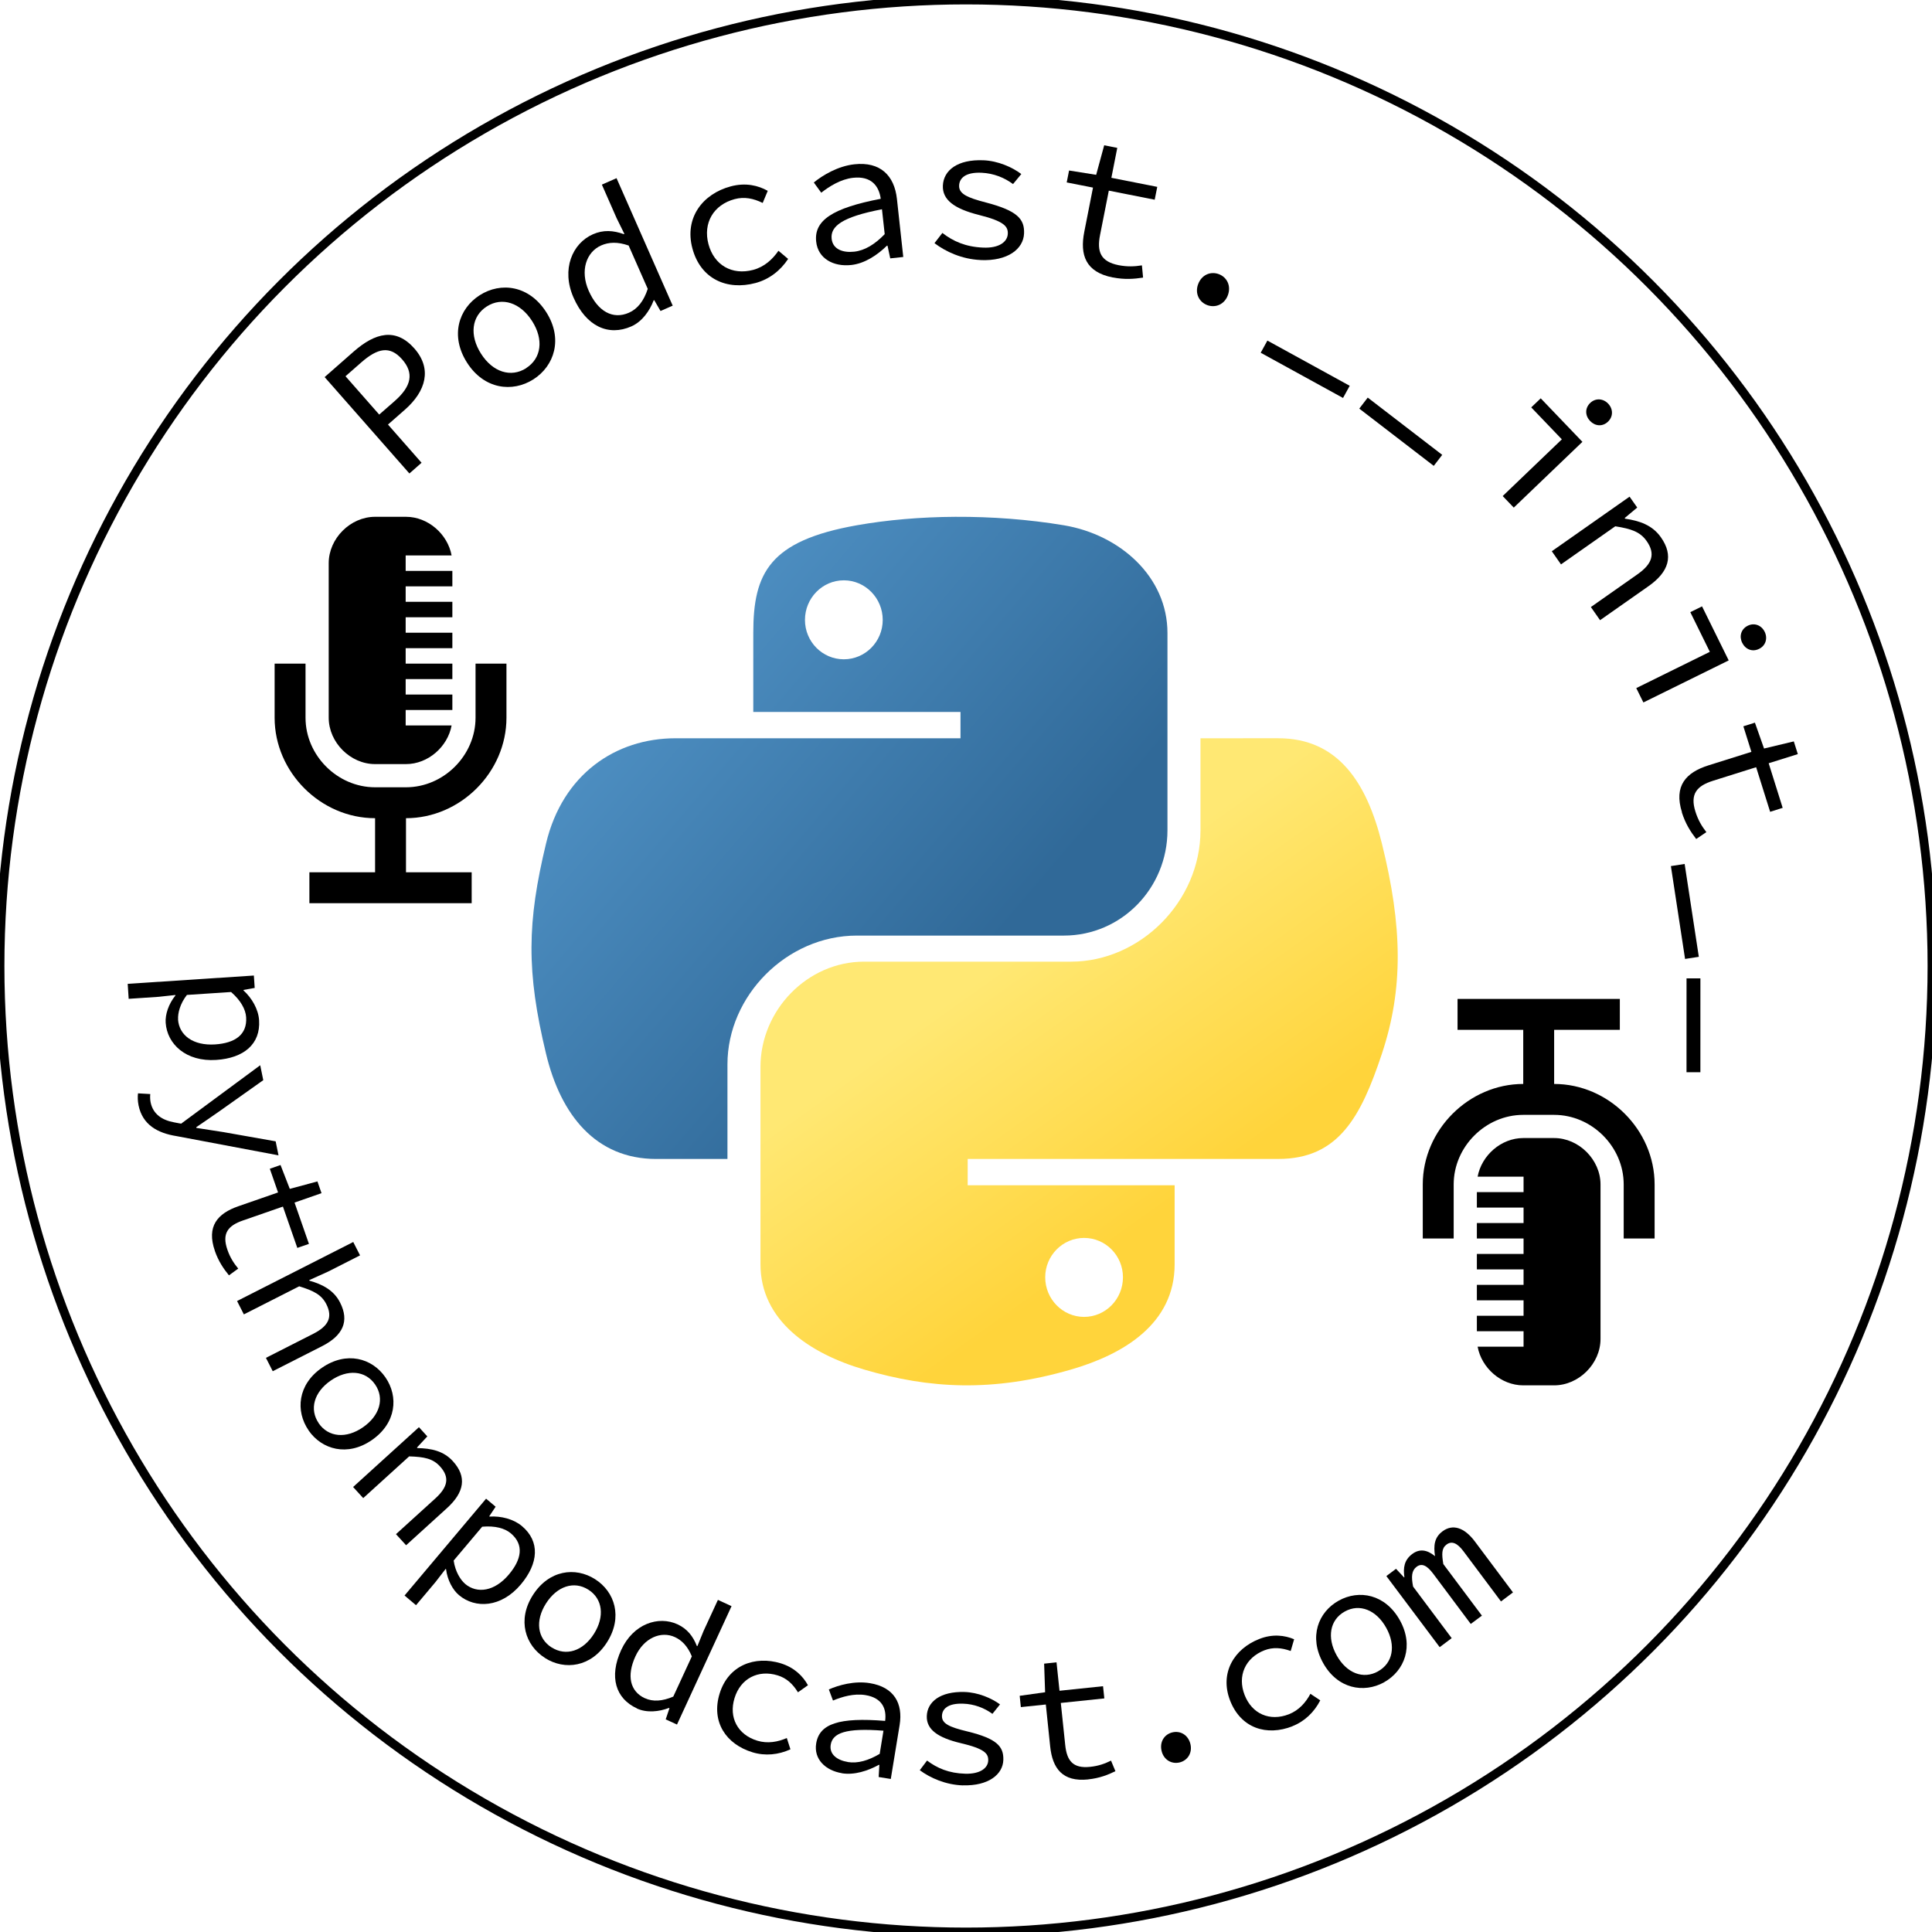 <?xml version="1.0" encoding="UTF-8" standalone="no"?>
<!-- Created with Inkscape (http://www.inkscape.org/) -->

<svg
   xmlns:dc="http://purl.org/dc/elements/1.1/"
   xmlns:cc="http://creativecommons.org/ns#"
   xmlns:rdf="http://www.w3.org/1999/02/22-rdf-syntax-ns#"
   xmlns:svg="http://www.w3.org/2000/svg"
   xmlns="http://www.w3.org/2000/svg"
   xmlns:xlink="http://www.w3.org/1999/xlink"
   xmlns:sodipodi="http://sodipodi.sourceforge.net/DTD/sodipodi-0.dtd"
   xmlns:inkscape="http://www.inkscape.org/namespaces/inkscape"
   width="31.75mm"
   height="31.75mm"
   viewBox="0 0 31.75 31.75"
   version="1.1"
   id="svg1863"
   inkscape:version="0.92.4 5da689c313, 2019-01-14"
   sodipodi:docname="round_button.svg">
  <defs
     id="defs1857">
    <clipPath
       clipPathUnits="userSpaceOnUse"
       id="clipPath860">
      <path
         d="M 0,792 H 612 V 0 H 0 Z"
         id="path858"
         inkscape:connector-curvature="0" />
    </clipPath>
    <radialGradient
       xlink:href="#linearGradient2355"
       r="16.438"
       id="radialGradient2248-4"
       gradientUnits="userSpaceOnUse"
       gradientTransform="matrix(1,0,0,0.426,0,23.54)"
       cy="41"
       cx="25.188" />
    <linearGradient
       id="linearGradient2355">
      <stop
         id="stop3713"
         offset="0" />
      <stop
         id="stop3715"
         stop-opacity="0"
         offset="1" />
    </linearGradient>
    <radialGradient
       r="11.188"
       id="radialGradient2238-6"
       gradientUnits="userSpaceOnUse"
       gradientTransform="matrix(1,0,0,0.525,0,22.022)"
       cy="42.09"
       cx="15.438">
      <stop
         id="stop3730-8"
         stop-color="#b0b0b0"
         offset="0" />
      <stop
         id="stop3732-8"
         stop-color="#747474"
         offset="1" />
    </radialGradient>
    <linearGradient
       y2="35.69"
       y1="36.69"
       x2="48.25"
       x1="41.25"
       id="linearGradient2258-6-5"
       gradientUnits="userSpaceOnUse">
      <stop
         id="stop3718-0"
         stop-color="#c6c6c6"
         offset="0" />
      <stop
         id="stop3720-3"
         stop-opacity="0"
         stop-color="#c6c6c6"
         offset="1" />
    </linearGradient>
    <radialGradient
       r="10.989"
       id="radialGradient2351-9"
       gradientUnits="userSpaceOnUse"
       gradientTransform="matrix(1.492,-0.084,-0.059,3.987,-9.647,-20.276)"
       cy="6.644"
       cx="19.558">
      <stop
         id="stop3735-9"
         stop-color="#d5d5d5"
         offset="0" />
      <stop
         id="stop3737-8"
         stop-color="#a0a0a0"
         offset="1" />
    </radialGradient>
    <radialGradient
       xlink:href="#linearGradient2399"
       r="12.494"
       id="radialGradient2343-4"
       gradientUnits="userSpaceOnUse"
       gradientTransform="matrix(2.531,0,0,2.296,-31.036,-6.7)"
       cy="5.712"
       cx="20.275" />
    <linearGradient
       id="linearGradient2399">
      <stop
         id="stop3708"
         stop-color="#fff"
         offset="0" />
      <stop
         id="stop3710"
         stop-opacity="0"
         stop-color="#fff"
         offset="1" />
    </linearGradient>
    <radialGradient
       r="2.27"
       id="radialGradient2413-4"
       gradientUnits="userSpaceOnUse"
       gradientTransform="matrix(0.435,0,0,0.435,18.917,12.493)"
       cy="20.538"
       cx="33.5">
      <stop
         id="stop3740-6"
         stop-color="#d5d5d5"
         offset="0" />
      <stop
         id="stop3742-2"
         stop-color="#747474"
         offset="1" />
    </radialGradient>
    <linearGradient
       y2="14.047"
       y1="15.323"
       x2="14.406"
       x1="18.329"
       id="linearGradient2377"
       gradientUnits="userSpaceOnUse">
      <stop
         id="stop3723"
         offset="0" />
      <stop
         id="stop3725"
         stop-opacity=".485"
         offset="1" />
    </linearGradient>
    <linearGradient
       y2="43.42"
       y1="49.111"
       xlink:href="#linearGradient2399"
       x2="17.402"
       x1="16.438"
       id="linearGradient2405-0"
       gradientUnits="userSpaceOnUse" />
    <linearGradient
       y2="137.273"
       x2="112.031"
       y1="192.352"
       x1="150.961"
       gradientTransform="matrix(0.563,0,0,0.568,301.941,459.025)"
       gradientUnits="userSpaceOnUse"
       id="linearGradient1475"
       xlink:href="#linearGradient4671"
       inkscape:collect="always" />
    <linearGradient
       id="linearGradient4671">
      <stop
         id="stop4673"
         offset="0"
         style="stop-color:#ffd43b;stop-opacity:1;" />
      <stop
         id="stop4675"
         offset="1"
         style="stop-color:#ffe873;stop-opacity:1" />
    </linearGradient>
    <linearGradient
       y2="114.398"
       x2="135.665"
       y1="20.604"
       x1="26.649"
       gradientTransform="matrix(0.563,0,0,0.568,301.01,459.025)"
       gradientUnits="userSpaceOnUse"
       id="linearGradient1478"
       xlink:href="#linearGradient4689"
       inkscape:collect="always" />
    <linearGradient
       id="linearGradient4689">
      <stop
         id="stop4691"
         offset="0"
         style="stop-color:#5a9fd4;stop-opacity:1;" />
      <stop
         id="stop4693"
         offset="1"
         style="stop-color:#306998;stop-opacity:1;" />
    </linearGradient>
    <radialGradient
       xlink:href="#linearGradient2355"
       r="16.438"
       id="radialGradient2248"
       gradientUnits="userSpaceOnUse"
       gradientTransform="matrix(1,0,0,0.426,0,23.54)"
       cy="41"
       cx="25.188" />
    <radialGradient
       r="11.188"
       id="radialGradient2238"
       gradientUnits="userSpaceOnUse"
       gradientTransform="matrix(1,0,0,0.525,0,22.022)"
       cy="42.09"
       cx="15.438">
      <stop
         id="stop3730"
         stop-color="#b0b0b0"
         offset="0" />
      <stop
         id="stop3732"
         stop-color="#747474"
         offset="1" />
    </radialGradient>
    <radialGradient
       r="10.989"
       id="radialGradient2351"
       gradientUnits="userSpaceOnUse"
       gradientTransform="matrix(1.492,-0.084,-0.059,3.987,-9.647,-20.276)"
       cy="6.644"
       cx="19.558">
      <stop
         id="stop3735"
         stop-color="#d5d5d5"
         offset="0" />
      <stop
         id="stop3737"
         stop-color="#a0a0a0"
         offset="1" />
    </radialGradient>
    <radialGradient
       xlink:href="#linearGradient2399"
       r="12.494"
       id="radialGradient2343"
       gradientUnits="userSpaceOnUse"
       gradientTransform="matrix(2.531,0,0,2.296,-31.036,-6.7)"
       cy="5.712"
       cx="20.275" />
    <radialGradient
       r="2.27"
       id="radialGradient2413"
       gradientUnits="userSpaceOnUse"
       gradientTransform="matrix(0.435,0,0,0.435,18.917,12.493)"
       cy="20.538"
       cx="33.5">
      <stop
         id="stop3740"
         stop-color="#d5d5d5"
         offset="0" />
      <stop
         id="stop3742"
         stop-color="#747474"
         offset="1" />
    </radialGradient>
    <linearGradient
       id="linearGradient2795">
      <stop
         style="stop-color:#b8b8b8;stop-opacity:0.498;"
         offset="0"
         id="stop2797" />
      <stop
         style="stop-color:#7f7f7f;stop-opacity:0;"
         offset="1"
         id="stop2799" />
    </linearGradient>
    <linearGradient
       id="linearGradient2787">
      <stop
         style="stop-color:#7f7f7f;stop-opacity:0.5;"
         offset="0"
         id="stop2789" />
      <stop
         style="stop-color:#7f7f7f;stop-opacity:0;"
         offset="1"
         id="stop2791" />
    </linearGradient>
    <linearGradient
       id="linearGradient3676">
      <stop
         style="stop-color:#b2b2b2;stop-opacity:0.5;"
         offset="0"
         id="stop3678" />
      <stop
         style="stop-color:#b3b3b3;stop-opacity:0;"
         offset="1"
         id="stop3680" />
    </linearGradient>
    <linearGradient
       id="linearGradient3236">
      <stop
         style="stop-color:#f4f4f4;stop-opacity:1"
         offset="0"
         id="stop3244" />
      <stop
         style="stop-color:white;stop-opacity:1"
         offset="1"
         id="stop3240" />
    </linearGradient>
    <linearGradient
       x1="224.24"
       y1="144.757"
       x2="-65.309"
       y2="144.757"
       id="linearGradient2987"
       xlink:href="#linearGradient4671"
       gradientUnits="userSpaceOnUse"
       gradientTransform="translate(100.27,99.611)" />
    <linearGradient
       x1="172.942"
       y1="77.476"
       x2="26.67"
       y2="76.313"
       id="linearGradient2990"
       xlink:href="#linearGradient4689"
       gradientUnits="userSpaceOnUse"
       gradientTransform="translate(100.27,99.611)" />
    <linearGradient
       inkscape:collect="always"
       xlink:href="#linearGradient4671"
       id="linearGradient2255"
       gradientUnits="userSpaceOnUse"
       gradientTransform="matrix(0.563,0,0,0.568,-11.597,-7.61)"
       x1="224.24"
       y1="144.757"
       x2="-65.309"
       y2="144.757" />
    <linearGradient
       inkscape:collect="always"
       xlink:href="#linearGradient4689"
       id="linearGradient2258"
       gradientUnits="userSpaceOnUse"
       gradientTransform="matrix(0.563,0,0,0.568,-11.597,-7.61)"
       x1="172.942"
       y1="76.176"
       x2="26.67"
       y2="76.313" />
    <radialGradient
       inkscape:collect="always"
       xlink:href="#linearGradient2795"
       id="radialGradient2801"
       cx="61.519"
       cy="132.286"
       fx="61.519"
       fy="132.286"
       r="29.037"
       gradientTransform="matrix(1,0,0,0.178,0,108.743)"
       gradientUnits="userSpaceOnUse" />
    <linearGradient
       gradientUnits="userSpaceOnUse"
       id="linearGradient2361"
       x1="25.16"
       x2="33.969"
       xlink:href="#linearGradient2355"
       y1="15.804"
       y2="20.438" />
    <radialGradient
       cx="15.438"
       cy="42.09"
       gradientTransform="matrix(1,0,0,0.525,0,22.022)"
       gradientUnits="userSpaceOnUse"
       id="radialGradient2238-2"
       r="11.188">
      <stop
         offset="0"
         stop-color="#b0b0b0"
         id="stop3730-1" />
      <stop
         offset="1"
         stop-color="#747474"
         id="stop3732-0" />
    </radialGradient>
    <radialGradient
       cx="19.558"
       cy="6.644"
       gradientTransform="matrix(1.492,-0.084,-0.059,3.987,-9.647,-20.276)"
       gradientUnits="userSpaceOnUse"
       id="radialGradient2351-5"
       r="10.989">
      <stop
         offset="0"
         stop-color="#d5d5d5"
         id="stop3735-1" />
      <stop
         offset="1"
         stop-color="#a0a0a0"
         id="stop3737-1" />
    </radialGradient>
    <radialGradient
       cx="33.5"
       cy="20.538"
       gradientTransform="matrix(0.435,0,0,0.435,18.917,12.493)"
       gradientUnits="userSpaceOnUse"
       id="radialGradient2413-0"
       r="2.27">
      <stop
         offset="0"
         stop-color="#d5d5d5"
         id="stop3740-8" />
      <stop
         offset="1"
         stop-color="#747474"
         id="stop3742-5" />
    </radialGradient>
    <radialGradient
       cx="25.188"
       cy="41"
       gradientTransform="matrix(1,0,0,0.426,0,23.54)"
       gradientUnits="userSpaceOnUse"
       id="radialGradient2248-0"
       r="16.438"
       xlink:href="#linearGradient2355" />
    <radialGradient
       cx="20.275"
       cy="5.712"
       gradientTransform="matrix(2.531,0,0,2.296,-31.036,-6.7)"
       gradientUnits="userSpaceOnUse"
       id="radialGradient2343-6"
       r="12.494"
       xlink:href="#linearGradient2399" />
    <radialGradient
       cx="25.188"
       cy="41"
       gradientTransform="matrix(1,0,0,0.426,0,23.54)"
       gradientUnits="userSpaceOnUse"
       id="radialGradient2248-4-4"
       r="16.438"
       xlink:href="#linearGradient2355" />
    <radialGradient
       cx="15.438"
       cy="42.09"
       gradientTransform="matrix(1,0,0,0.525,0,22.022)"
       gradientUnits="userSpaceOnUse"
       id="radialGradient2238-6-6"
       r="11.188">
      <stop
         offset="0"
         stop-color="#b0b0b0"
         id="stop3730-8-2" />
      <stop
         offset="1"
         stop-color="#747474"
         id="stop3732-8-5" />
    </radialGradient>
    <radialGradient
       cx="19.558"
       cy="6.644"
       gradientTransform="matrix(1.492,-0.084,-0.059,3.987,-9.647,-20.276)"
       gradientUnits="userSpaceOnUse"
       id="radialGradient2351-9-2"
       r="10.989">
      <stop
         offset="0"
         stop-color="#d5d5d5"
         id="stop3735-9-8" />
      <stop
         offset="1"
         stop-color="#a0a0a0"
         id="stop3737-8-4" />
    </radialGradient>
    <radialGradient
       cx="20.275"
       cy="5.712"
       gradientTransform="matrix(2.531,0,0,2.296,-31.036,-6.7)"
       gradientUnits="userSpaceOnUse"
       id="radialGradient2343-4-7"
       r="12.494"
       xlink:href="#linearGradient2399" />
    <radialGradient
       cx="33.5"
       cy="20.538"
       gradientTransform="matrix(0.435,0,0,0.435,18.917,12.493)"
       gradientUnits="userSpaceOnUse"
       id="radialGradient2413-4-2"
       r="2.27">
      <stop
         offset="0"
         stop-color="#d5d5d5"
         id="stop3740-6-4" />
      <stop
         offset="1"
         stop-color="#747474"
         id="stop3742-2-0" />
    </radialGradient>
  </defs>
  <sodipodi:namedview
     id="base"
     pagecolor="#ffffff"
     bordercolor="#666666"
     borderopacity="1.0"
     inkscape:pageopacity="0.0"
     inkscape:pageshadow="2"
     inkscape:zoom="3.959798"
     inkscape:cx="309.67513"
     inkscape:cy="3.7752935"
     inkscape:document-units="mm"
     inkscape:current-layer="layer1"
     showgrid="false"
     fit-margin-top="0"
     fit-margin-left="0"
     fit-margin-right="0"
     fit-margin-bottom="0"
     inkscape:window-width="3072"
     inkscape:window-height="1779"
     inkscape:window-x="0"
     inkscape:window-y="71"
     inkscape:window-maximized="1" />
  <g
     inkscape:label="Layer 1"
     inkscape:groupmode="layer"
     id="layer1"
     transform="translate(-84.289,-124.265)">
    <circle
       style="fill:none;fill-opacity:1;stroke:#000000;stroke-width:0.145;stroke-miterlimit:4;stroke-dasharray:none;stroke-opacity:1"
       id="path2408"
       cx="100.164"
       cy="140.14"
       r="15.875" />
    <g
       style="stroke:none"
       transform="matrix(0.127,0,0,0.127,93.259,66.172)"
       id="g5790">
      <g
         style="stroke:none"
         id="g4229"
         transform="translate(-317.857,53.571)">
        <path
           id="path1948"
           d="m 370.92,470.729 c -4.584,0.021 -8.961,0.412 -12.812,1.094 -11.346,2.005 -13.406,6.2 -13.406,13.938 v 10.219 h 26.812 v 3.406 h -26.812 -10.062 c -7.792,0 -14.616,4.684 -16.75,13.594 -2.462,10.213 -2.571,16.586 0,27.25 1.906,7.938 6.458,13.594 14.25,13.594 h 9.219 v -12.25 c 0,-8.85 7.657,-16.656 16.75,-16.656 h 26.781 c 7.455,0 13.406,-6.138 13.406,-13.625 v -25.531 c 0,-7.266 -6.13,-12.725 -13.406,-13.938 -4.606,-0.767 -9.385,-1.115 -13.969,-1.094 z m -14.5,8.219 c 2.77,0 5.031,2.299 5.031,5.125 -1e-5,2.816 -2.262,5.094 -5.031,5.094 -2.779,0 -5.031,-2.277 -5.031,-5.094 -1e-5,-2.826 2.252,-5.125 5.031,-5.125 z"
           style="fill:url(#linearGradient1478);fill-opacity:1;stroke:none"
           inkscape:connector-curvature="0" />
        <path
           id="path1950"
           d="m 402.569,499.385 v 11.906 c 0,9.231 -7.826,17 -16.75,17 h -26.781 c -7.336,0 -13.406,6.278 -13.406,13.625 v 25.531 c 0,7.266 6.319,11.54 13.406,13.625 8.487,2.496 16.626,2.947 26.781,0 6.75,-1.954 13.406,-5.888 13.406,-13.625 v -10.219 h -26.781 v -3.406 h 26.781 13.406 c 7.792,0 10.696,-5.435 13.406,-13.594 2.799,-8.399 2.68,-16.476 0,-27.25 -1.926,-7.757 -5.604,-13.594 -13.406,-13.594 z m -15.062,64.656 c 2.779,10e-6 5.031,2.277 5.031,5.094 -10e-6,2.826 -2.252,5.125 -5.031,5.125 -2.77,0 -5.031,-2.299 -5.031,-5.125 0,-2.816 2.262,-5.094 5.031,-5.094 z"
           style="fill:url(#linearGradient1475);fill-opacity:1;stroke:none"
           inkscape:connector-curvature="0" />
        <path
           style="stroke:none"
           id="path9980"
           d="m 308.762,489.728 v 7 c 0,4.878 -4.121,9 -9,9 h -4 c -4.878,0 -9,-4.122 -9,-9 v -7 h -4 v 7 c 0,7.047 5.953,13 13,13 v 7 h -8.5 v 4 h 21 v -4 h -8.5 v -7 c 7.047,0 13,-5.953 13,-13 v -7 z"
           inkscape:connector-curvature="0" />
        <path
           style="stroke:none"
           id="path9982"
           d="m 295.762,502.728 h 4 c 2.857,0 5.394,-2.241 5.902,-5 h -5.944 v -2 h 6.042 v -2 h -6.042 v -2 h 6.042 v -2 h -6.042 v -2 h 6.042 v -2 h -6.042 v -2 h 6.042 v -2 h -6.042 v -2 h 6.042 v -2 h -6.042 v -2 h 5.944 c -0.508,-2.759 -3.045,-5 -5.902,-5 h -4 c -3.196,0 -6,2.804 -6,6 v 20 c 0,3.196 2.804,6 6,6 z"
           inkscape:connector-curvature="0" />
        <path
           style="stroke:none"
           id="path9980-7"
           d="m 435.333,564.117 v -7 c 0,-4.878 4.121,-9 9,-9 h 4 c 4.878,0 9,4.122 9,9 v 7 h 4 v -7 c 0,-7.047 -5.953,-13 -13,-13 v -7 h 8.5 v -4 h -21 v 4 h 8.5 v 7 c -7.047,0 -13,5.953 -13,13 v 7 z"
           inkscape:connector-curvature="0" />
        <path
           style="stroke:none"
           id="path9982-8"
           d="m 448.333,551.117 h -4 c -2.857,0 -5.394,2.241 -5.902,5 h 5.944 v 2 h -6.042 v 2 h 6.042 v 2 h -6.042 v 2 h 6.042 v 2 h -6.042 v 2 h 6.042 v 2 h -6.042 v 2 h 6.042 v 2 h -6.042 v 2 h 6.042 v 2 h -5.944 c 0.508,2.759 3.045,5 5.902,5 h 4 c 3.196,0 6,-2.804 6,-6 v -20 c 0,-3.196 -2.804,-6 -6,-6 z"
           inkscape:connector-curvature="0" />
        <g
           style="stroke:none"
           id="g4224">
          <g
             style="stroke:none"
             id="g4220">
            <path
               sodipodi:nodetypes="cc"
               inkscape:connector-curvature="0"
               id="path10015"
               d="m 410.883,562.756 c 3.079,3.388 4.484,7.672 0,12.143"
               style="fill:none;fill-rule:evenodd;stroke:none;stroke-width:1px;stroke-linecap:butt;stroke-linejoin:miter;stroke-opacity:1" />
            <path
               sodipodi:nodetypes="cc"
               inkscape:connector-curvature="0"
               id="path10015-7"
               d="m 414.266,559.666 c 3.75,5.11 5.462,11.57 0,18.314"
               style="fill:none;fill-rule:evenodd;stroke:none;stroke-width:1.355px;stroke-linecap:butt;stroke-linejoin:miter;stroke-opacity:1" />
          </g>
        </g>
        <path
           sodipodi:nodetypes="cc"
           inkscape:connector-curvature="0"
           id="path10015-7-8"
           d="m 417.602,555.022 c 4.552,7.699 6.631,17.433 0,27.593"
           style="fill:none;fill-rule:evenodd;stroke:none;stroke-width:1.833px;stroke-linecap:butt;stroke-linejoin:miter;stroke-opacity:1" />
        <g
           style="stroke:none"
           id="g4216">
          <path
             style="fill:none;fill-rule:evenodd;stroke:none;stroke-width:1px;stroke-linecap:butt;stroke-linejoin:miter;stroke-opacity:1"
             d="m 333.211,491.088 c -3.079,-3.388 -4.484,-7.672 0,-12.143"
             id="path10015-5"
             inkscape:connector-curvature="0"
             sodipodi:nodetypes="cc" />
          <path
             style="fill:none;fill-rule:evenodd;stroke:none;stroke-width:1.355px;stroke-linecap:butt;stroke-linejoin:miter;stroke-opacity:1"
             d="m 329.828,494.178 c -3.75,-5.11 -5.462,-11.57 0,-18.314"
             id="path10015-7-3"
             inkscape:connector-curvature="0"
             sodipodi:nodetypes="cc" />
        </g>
        <path
           sodipodi:nodetypes="cc"
           inkscape:connector-curvature="0"
           id="path10015-7-8-3"
           d="m 326.492,498.822 c -4.552,-7.699 -6.631,-17.433 0,-27.593"
           style="fill:none;fill-rule:evenodd;stroke:none;stroke-width:1.833px;stroke-linecap:butt;stroke-linejoin:miter;stroke-opacity:1" />
      </g>
    </g>
    <g
       id="g4742"
       transform="matrix(1.066,0,0,1.066,-6.299,-9.277)">
      <circle
         r="12.628"
         transform="scale(-1,1)"
         cy="140.14"
         cx="-100.164"
         id="path2958"
         style="fill:none;fill-opacity:1;stroke:none;stroke-width:0.144;stroke-miterlimit:4;stroke-dasharray:none;stroke-opacity:1" />
      <g
         aria-label="pythonpodcast.com"
         style="font-style:normal;font-variant:normal;font-weight:normal;font-stretch:normal;font-size:2.822px;line-height:125%;font-family:'Source Code Pro';-inkscape-font-specification:'Source Code Pro, Normal';font-variant-ligatures:normal;font-variant-caps:normal;font-variant-numeric:normal;font-feature-settings:normal;text-align:start;letter-spacing:0px;word-spacing:0px;writing-mode:lr-tb;text-anchor:start;fill:#000000;fill-opacity:1;stroke:none;stroke-width:0.265px;stroke-linecap:butt;stroke-linejoin:miter;stroke-opacity:1"
         id="text2964">
        <path
           d="m 86.948,140.441 0.015,0.231 0.462,-0.031 0.258,-0.028 5.6e-4,0.008 c -0.105,0.129 -0.159,0.293 -0.15,0.42 0.022,0.329 0.314,0.604 0.779,0.573 0.425,-0.028 0.685,-0.243 0.661,-0.612 -0.011,-0.169 -0.11,-0.341 -0.24,-0.459 l -5.6e-4,-0.008 0.173,-0.031 -0.013,-0.191 z m 0.777,0.548 c -0.006,-0.093 0.029,-0.24 0.136,-0.377 l 0.681,-0.045 c 0.15,0.131 0.224,0.268 0.232,0.389 0.018,0.273 -0.177,0.399 -0.479,0.419 -0.338,0.022 -0.555,-0.141 -0.571,-0.386 z"
           style="font-style:normal;font-variant:normal;font-weight:normal;font-stretch:normal;font-size:2.822px;font-family:'Source Code Pro';-inkscape-font-specification:'Source Code Pro, Normal';font-variant-ligatures:normal;font-variant-caps:normal;font-variant-numeric:normal;font-feature-settings:normal;text-align:start;writing-mode:lr-tb;text-anchor:start;stroke:none;stroke-width:0.265px"
           id="path720" />
        <path
           d="m 87.115,142.313 c 0.062,0.304 0.297,0.429 0.583,0.475 l 1.575,0.297 -0.044,-0.216 -0.803,-0.142 c -0.131,-0.02 -0.282,-0.043 -0.419,-0.065 l -0.002,-0.011 c 0.119,-0.082 0.248,-0.168 0.356,-0.245 l 0.677,-0.48 -0.047,-0.23 -1.22,0.901 -0.108,-0.021 c -0.179,-0.033 -0.324,-0.121 -0.362,-0.31 -0.008,-0.042 -0.009,-0.087 -0.005,-0.126 l -0.189,-0.011 c -0.007,0.05 -0.005,0.119 0.008,0.183 z"
           style="font-style:normal;font-variant:normal;font-weight:normal;font-stretch:normal;font-size:2.822px;font-family:'Source Code Pro';-inkscape-font-specification:'Source Code Pro, Normal';font-variant-ligatures:normal;font-variant-caps:normal;font-variant-numeric:normal;font-feature-settings:normal;text-align:start;writing-mode:lr-tb;text-anchor:start;stroke:none;stroke-width:0.265px"
           id="path722" />
        <path
           d="m 88.291,144.557 c 0.057,0.163 0.135,0.276 0.218,0.378 l 0.143,-0.104 c -0.067,-0.081 -0.125,-0.169 -0.167,-0.291 -0.087,-0.251 0.008,-0.371 0.24,-0.451 l 0.616,-0.214 0.222,0.637 0.179,-0.062 -0.222,-0.637 0.416,-0.145 -0.063,-0.181 -0.426,0.115 -0.143,-0.368 -0.165,0.058 0.127,0.365 -0.613,0.213 c -0.32,0.111 -0.493,0.309 -0.361,0.688 z"
           style="font-style:normal;font-variant:normal;font-weight:normal;font-stretch:normal;font-size:2.822px;font-family:'Source Code Pro';-inkscape-font-specification:'Source Code Pro, Normal';font-variant-ligatures:normal;font-variant-caps:normal;font-variant-numeric:normal;font-feature-settings:normal;text-align:start;writing-mode:lr-tb;text-anchor:start;stroke:none;stroke-width:0.265px"
           id="path724" />
        <path
           d="m 88.634,145.331 0.105,0.206 0.853,-0.433 c 0.221,0.068 0.344,0.129 0.418,0.275 0.102,0.201 0.032,0.338 -0.199,0.456 l -0.732,0.372 0.105,0.206 0.76,-0.386 c 0.322,-0.164 0.425,-0.384 0.278,-0.673 -0.097,-0.191 -0.272,-0.28 -0.472,-0.337 l -0.004,-0.008 0.296,-0.134 0.488,-0.248 -0.105,-0.206 z"
           style="font-style:normal;font-variant:normal;font-weight:normal;font-stretch:normal;font-size:2.822px;font-family:'Source Code Pro';-inkscape-font-specification:'Source Code Pro, Normal';font-variant-ligatures:normal;font-variant-caps:normal;font-variant-numeric:normal;font-feature-settings:normal;text-align:start;writing-mode:lr-tb;text-anchor:start;stroke:none;stroke-width:0.265px"
           id="path726" />
        <path
           d="m 89.736,147.325 c 0.205,0.297 0.601,0.408 0.975,0.15 0.379,-0.261 0.415,-0.671 0.21,-0.968 -0.205,-0.297 -0.601,-0.408 -0.979,-0.147 -0.374,0.258 -0.41,0.667 -0.205,0.965 z m 0.158,-0.109 c -0.149,-0.216 -0.074,-0.48 0.183,-0.658 0.26,-0.18 0.536,-0.157 0.685,0.059 0.149,0.216 0.072,0.482 -0.188,0.661 -0.258,0.178 -0.531,0.154 -0.681,-0.062 z"
           style="font-style:normal;font-variant:normal;font-weight:normal;font-stretch:normal;font-size:2.822px;font-family:'Source Code Pro';-inkscape-font-specification:'Source Code Pro, Normal';font-variant-ligatures:normal;font-variant-caps:normal;font-variant-numeric:normal;font-feature-settings:normal;text-align:start;writing-mode:lr-tb;text-anchor:start;stroke:none;stroke-width:0.265px"
           id="path728" />
        <path
           d="m 90.423,148.198 0.156,0.171 0.708,-0.643 c 0.231,0.007 0.366,0.033 0.476,0.155 0.152,0.167 0.121,0.317 -0.071,0.492 l -0.608,0.552 0.156,0.171 0.631,-0.573 c 0.267,-0.243 0.309,-0.483 0.09,-0.723 -0.144,-0.159 -0.336,-0.198 -0.546,-0.202 l -0.008,-0.008 0.16,-0.172 -0.129,-0.142 z"
           style="font-style:normal;font-variant:normal;font-weight:normal;font-stretch:normal;font-size:2.822px;font-family:'Source Code Pro';-inkscape-font-specification:'Source Code Pro, Normal';font-variant-ligatures:normal;font-variant-caps:normal;font-variant-numeric:normal;font-feature-settings:normal;text-align:start;writing-mode:lr-tb;text-anchor:start;stroke:none;stroke-width:0.265px"
           id="path730" />
        <path
           d="m 91.216,149.871 0.177,0.149 0.298,-0.354 0.159,-0.206 0.006,0.005 c 0.02,0.165 0.101,0.318 0.199,0.4 0.253,0.213 0.653,0.192 0.953,-0.164 0.274,-0.326 0.3,-0.663 0.017,-0.901 -0.13,-0.109 -0.322,-0.157 -0.497,-0.146 l -0.006,-0.005 0.098,-0.147 -0.147,-0.124 z m 0.934,-0.18 c -0.071,-0.06 -0.152,-0.187 -0.177,-0.359 l 0.44,-0.522 c 0.199,-0.017 0.349,0.024 0.441,0.102 0.209,0.176 0.165,0.404 -0.03,0.635 -0.218,0.259 -0.487,0.302 -0.675,0.144 z"
           style="font-style:normal;font-variant:normal;font-weight:normal;font-stretch:normal;font-size:2.822px;font-family:'Source Code Pro';-inkscape-font-specification:'Source Code Pro, Normal';font-variant-ligatures:normal;font-variant-caps:normal;font-variant-numeric:normal;font-feature-settings:normal;text-align:start;writing-mode:lr-tb;text-anchor:start;stroke:none;stroke-width:0.265px"
           id="path732" />
        <path
           d="m 93.381,150.834 c 0.305,0.194 0.712,0.142 0.956,-0.242 0.247,-0.388 0.121,-0.779 -0.184,-0.973 -0.305,-0.194 -0.712,-0.142 -0.959,0.246 -0.244,0.383 -0.118,0.775 0.187,0.968 z m 0.103,-0.162 c -0.222,-0.141 -0.256,-0.413 -0.088,-0.678 0.17,-0.267 0.432,-0.354 0.654,-0.213 0.222,0.141 0.254,0.416 0.085,0.682 -0.168,0.264 -0.429,0.349 -0.651,0.208 z"
           style="font-style:normal;font-variant:normal;font-weight:normal;font-stretch:normal;font-size:2.822px;font-family:'Source Code Pro';-inkscape-font-specification:'Source Code Pro, Normal';font-variant-ligatures:normal;font-variant-caps:normal;font-variant-numeric:normal;font-feature-settings:normal;text-align:start;writing-mode:lr-tb;text-anchor:start;stroke:none;stroke-width:0.265px"
           id="path734" />
        <path
           d="m 94.797,151.612 c 0.154,0.071 0.344,0.05 0.495,-0.008 l 0.008,0.004 -0.058,0.172 0.174,0.08 0.841,-1.825 -0.21,-0.097 -0.221,0.479 -0.096,0.235 -0.008,-0.004 c -0.06,-0.152 -0.149,-0.264 -0.297,-0.333 -0.295,-0.136 -0.682,-0.01 -0.869,0.395 -0.191,0.415 -0.085,0.75 0.241,0.9 z m 0.125,-0.157 c -0.231,-0.106 -0.284,-0.348 -0.147,-0.646 0.131,-0.285 0.394,-0.396 0.609,-0.297 0.108,0.05 0.196,0.14 0.261,0.297 l -0.286,0.62 c -0.167,0.072 -0.314,0.082 -0.437,0.025 z"
           style="font-style:normal;font-variant:normal;font-weight:normal;font-stretch:normal;font-size:2.822px;font-family:'Source Code Pro';-inkscape-font-specification:'Source Code Pro, Normal';font-variant-ligatures:normal;font-variant-caps:normal;font-variant-numeric:normal;font-feature-settings:normal;text-align:start;writing-mode:lr-tb;text-anchor:start;stroke:none;stroke-width:0.265px"
           id="path736" />
        <path
           d="m 96.581,152.288 c 0.194,0.059 0.398,0.039 0.584,-0.046 l -0.056,-0.174 c -0.136,0.059 -0.293,0.09 -0.455,0.041 -0.302,-0.092 -0.443,-0.357 -0.351,-0.656 0.092,-0.302 0.363,-0.444 0.665,-0.351 0.138,0.042 0.234,0.133 0.313,0.261 l 0.154,-0.109 c -0.076,-0.138 -0.206,-0.272 -0.419,-0.338 -0.397,-0.121 -0.808,0.027 -0.943,0.467 -0.133,0.435 0.098,0.78 0.508,0.905 z"
           style="font-style:normal;font-variant:normal;font-weight:normal;font-stretch:normal;font-size:2.822px;font-family:'Source Code Pro';-inkscape-font-specification:'Source Code Pro, Normal';font-variant-ligatures:normal;font-variant-caps:normal;font-variant-numeric:normal;font-feature-settings:normal;text-align:start;writing-mode:lr-tb;text-anchor:start;stroke:none;stroke-width:0.265px"
           id="path738" />
        <path
           d="m 97.958,152.611 c 0.192,0.031 0.401,-0.037 0.57,-0.13 l 0.008,0.001 -0.011,0.187 0.187,0.03 0.136,-0.83 c 0.055,-0.337 -0.087,-0.586 -0.458,-0.647 -0.237,-0.039 -0.482,0.03 -0.633,0.097 l 0.064,0.171 c 0.138,-0.058 0.324,-0.113 0.5,-0.084 0.262,0.043 0.328,0.214 0.304,0.398 -0.708,-0.058 -1.014,0.043 -1.063,0.347 -0.04,0.242 0.143,0.418 0.397,0.459 z m 0.091,-0.174 c -0.156,-0.025 -0.288,-0.113 -0.263,-0.266 0.029,-0.178 0.226,-0.263 0.813,-0.216 l -0.058,0.357 c -0.174,0.103 -0.339,0.151 -0.492,0.126 z"
           style="font-style:normal;font-variant:normal;font-weight:normal;font-stretch:normal;font-size:2.822px;font-family:'Source Code Pro';-inkscape-font-specification:'Source Code Pro, Normal';font-variant-ligatures:normal;font-variant-caps:normal;font-variant-numeric:normal;font-feature-settings:normal;text-align:start;writing-mode:lr-tb;text-anchor:start;stroke:none;stroke-width:0.265px"
           id="path740" />
        <path
           d="m 99.826,152.797 c 0.392,0.011 0.615,-0.169 0.621,-0.392 0.006,-0.209 -0.101,-0.328 -0.555,-0.439 -0.278,-0.067 -0.395,-0.121 -0.391,-0.24 0.003,-0.104 0.087,-0.195 0.322,-0.188 0.175,0.005 0.331,0.066 0.456,0.157 l 0.117,-0.146 c -0.133,-0.097 -0.339,-0.185 -0.548,-0.191 -0.375,-0.011 -0.575,0.153 -0.581,0.373 -0.006,0.206 0.171,0.332 0.525,0.416 0.37,0.087 0.425,0.162 0.422,0.266 -0.003,0.116 -0.122,0.211 -0.353,0.205 -0.254,-0.007 -0.435,-0.086 -0.59,-0.203 l -0.112,0.149 c 0.163,0.12 0.4,0.226 0.668,0.234 z"
           style="font-style:normal;font-variant:normal;font-weight:normal;font-stretch:normal;font-size:2.822px;font-family:'Source Code Pro';-inkscape-font-specification:'Source Code Pro, Normal';font-variant-ligatures:normal;font-variant-caps:normal;font-variant-numeric:normal;font-feature-settings:normal;text-align:start;writing-mode:lr-tb;text-anchor:start;stroke:none;stroke-width:0.265px"
           id="path742" />
        <path
           d="m 101.757,152.705 c 0.171,-0.018 0.299,-0.068 0.418,-0.126 l -0.068,-0.163 c -0.094,0.047 -0.193,0.083 -0.322,0.096 -0.264,0.028 -0.359,-0.093 -0.384,-0.337 l -0.068,-0.648 0.671,-0.07 -0.02,-0.188 -0.671,0.07 -0.046,-0.438 -0.191,0.02 0.015,0.441 -0.392,0.055 0.018,0.174 0.385,-0.04 0.067,0.646 c 0.035,0.337 0.188,0.551 0.587,0.509 z"
           style="font-style:normal;font-variant:normal;font-weight:normal;font-stretch:normal;font-size:2.822px;font-family:'Source Code Pro';-inkscape-font-specification:'Source Code Pro, Normal';font-variant-ligatures:normal;font-variant-caps:normal;font-variant-numeric:normal;font-feature-settings:normal;text-align:start;writing-mode:lr-tb;text-anchor:start;stroke:none;stroke-width:0.265px"
           id="path744" />
        <path
           d="m 103.165,152.444 c 0.123,-0.03 0.199,-0.147 0.166,-0.284 -0.034,-0.14 -0.155,-0.209 -0.279,-0.179 -0.123,0.03 -0.199,0.147 -0.165,0.287 0.033,0.137 0.155,0.206 0.278,0.176 z"
           style="font-style:normal;font-variant:normal;font-weight:normal;font-stretch:normal;font-size:2.822px;font-family:'Source Code Pro';-inkscape-font-specification:'Source Code Pro, Normal';font-variant-ligatures:normal;font-variant-caps:normal;font-variant-numeric:normal;font-feature-settings:normal;text-align:start;writing-mode:lr-tb;text-anchor:start;stroke:none;stroke-width:0.265px"
           id="path746" />
        <path
           d="m 104.904,151.885 c 0.189,-0.074 0.336,-0.217 0.429,-0.398 l -0.152,-0.101 c -0.07,0.131 -0.174,0.253 -0.331,0.315 -0.294,0.115 -0.569,-0.004 -0.683,-0.296 -0.115,-0.294 0.009,-0.573 0.303,-0.689 0.134,-0.052 0.266,-0.041 0.407,0.01 l 0.053,-0.181 c -0.145,-0.061 -0.331,-0.086 -0.538,-0.004 -0.386,0.151 -0.616,0.523 -0.448,0.952 0.166,0.423 0.561,0.55 0.961,0.393 z"
           style="font-style:normal;font-variant:normal;font-weight:normal;font-stretch:normal;font-size:2.822px;font-family:'Source Code Pro';-inkscape-font-specification:'Source Code Pro, Normal';font-variant-ligatures:normal;font-variant-caps:normal;font-variant-numeric:normal;font-feature-settings:normal;text-align:start;writing-mode:lr-tb;text-anchor:start;stroke:none;stroke-width:0.265px"
           id="path748" />
        <path
           d="m 106.317,151.208 c 0.316,-0.176 0.464,-0.559 0.243,-0.956 -0.224,-0.402 -0.628,-0.477 -0.943,-0.302 -0.316,0.176 -0.464,0.559 -0.24,0.961 0.221,0.397 0.625,0.472 0.941,0.297 z m -0.093,-0.168 c -0.229,0.128 -0.485,0.028 -0.638,-0.246 -0.154,-0.276 -0.105,-0.549 0.124,-0.676 0.229,-0.128 0.487,-0.025 0.64,0.251 0.152,0.274 0.103,0.544 -0.127,0.671 z"
           style="font-style:normal;font-variant:normal;font-weight:normal;font-stretch:normal;font-size:2.822px;font-family:'Source Code Pro';-inkscape-font-specification:'Source Code Pro, Normal';font-variant-ligatures:normal;font-variant-caps:normal;font-variant-numeric:normal;font-feature-settings:normal;text-align:start;writing-mode:lr-tb;text-anchor:start;stroke:none;stroke-width:0.265px"
           id="path750" />
        <path
           d="m 107.174,150.667 0.185,-0.139 -0.595,-0.795 c -0.03,-0.154 -0.023,-0.247 0.054,-0.305 0.081,-0.061 0.162,-0.019 0.257,0.108 l 0.578,0.773 0.172,-0.128 -0.595,-0.795 c -0.026,-0.157 -0.027,-0.244 0.05,-0.301 0.081,-0.061 0.167,-0.022 0.261,0.104 l 0.578,0.773 0.185,-0.139 -0.588,-0.786 c -0.164,-0.219 -0.344,-0.271 -0.498,-0.156 -0.127,0.095 -0.14,0.218 -0.116,0.383 -0.126,-0.103 -0.241,-0.115 -0.35,-0.034 -0.127,0.095 -0.142,0.215 -0.122,0.359 l -0.005,0.003 -0.124,-0.133 -0.149,0.112 z"
           style="font-style:normal;font-variant:normal;font-weight:normal;font-stretch:normal;font-size:2.822px;font-family:'Source Code Pro';-inkscape-font-specification:'Source Code Pro, Normal';font-variant-ligatures:normal;font-variant-caps:normal;font-variant-numeric:normal;font-feature-settings:normal;text-align:start;writing-mode:lr-tb;text-anchor:start;stroke:none;stroke-width:0.265px"
           id="path752" />
      </g>
    </g>
    <ellipse
       style="fill:none;fill-opacity:1;stroke:none;stroke-width:0.144;stroke-miterlimit:4;stroke-dasharray:none;stroke-opacity:1"
       id="path2958-3"
       cx="-170.022"
       cy="-31.196"
       transform="matrix(-0.715,-0.699,0.699,-0.715,0,0)"
       rx="12.626"
       ry="12.627" />
    <g
       aria-label="Podcast.__init__"
       style="font-style:normal;font-variant:normal;font-weight:normal;font-stretch:normal;font-size:3.216px;line-height:125%;font-family:'Source Code Pro';-inkscape-font-specification:'Source Code Pro, Normal';font-variant-ligatures:normal;font-variant-caps:normal;font-variant-numeric:normal;font-feature-settings:normal;text-align:start;letter-spacing:0px;word-spacing:0px;writing-mode:lr-tb;text-anchor:start;fill:#000000;fill-opacity:1;stroke:none;stroke-width:0.241px;stroke-linecap:butt;stroke-linejoin:miter;stroke-opacity:1"
       id="text4717">
      <path
         d="m 91.017,132.046 0.2,-0.176 -0.552,-0.628 0.278,-0.244 c 0.348,-0.306 0.449,-0.673 0.156,-1.006 -0.306,-0.348 -0.646,-0.258 -0.997,0.05 l -0.478,0.42 z m -0.496,-0.968 -0.554,-0.63 0.254,-0.223 c 0.273,-0.24 0.474,-0.284 0.676,-0.055 0.198,0.225 0.156,0.441 -0.121,0.685 z"
         style="font-style:normal;font-variant:normal;font-weight:normal;font-stretch:normal;font-size:3.216px;font-family:'Source Code Pro';-inkscape-font-specification:'Source Code Pro, Normal';font-variant-ligatures:normal;font-variant-caps:normal;font-variant-numeric:normal;font-feature-settings:normal;text-align:start;writing-mode:lr-tb;text-anchor:start;stroke-width:0.241px"
         id="path755" />
      <path
         d="m 93.055,130.499 c 0.347,-0.222 0.489,-0.668 0.211,-1.104 -0.282,-0.442 -0.747,-0.5 -1.094,-0.278 -0.347,0.222 -0.489,0.668 -0.207,1.109 0.279,0.436 0.743,0.494 1.09,0.273 z m -0.118,-0.184 c -0.252,0.161 -0.55,0.065 -0.742,-0.236 -0.194,-0.303 -0.158,-0.617 0.094,-0.778 0.252,-0.161 0.552,-0.062 0.745,0.241 0.192,0.301 0.154,0.611 -0.098,0.772 z"
         style="font-style:normal;font-variant:normal;font-weight:normal;font-stretch:normal;font-size:3.216px;font-family:'Source Code Pro';-inkscape-font-specification:'Source Code Pro, Normal';font-variant-ligatures:normal;font-variant-caps:normal;font-variant-numeric:normal;font-feature-settings:normal;text-align:start;writing-mode:lr-tb;text-anchor:start;stroke-width:0.241px"
         id="path757" />
      <path
         d="m 94.664,129.629 c 0.177,-0.078 0.302,-0.256 0.367,-0.428 l 0.009,-0.004 0.104,0.179 0.2,-0.088 -0.923,-2.095 -0.241,0.106 0.242,0.55 0.128,0.26 -0.009,0.004 c -0.175,-0.063 -0.338,-0.073 -0.508,0.002 -0.338,0.149 -0.523,0.575 -0.319,1.04 0.21,0.477 0.576,0.639 0.95,0.474 z m -0.039,-0.225 c -0.265,0.117 -0.512,-0.021 -0.662,-0.362 -0.144,-0.327 -0.041,-0.635 0.206,-0.744 0.124,-0.054 0.268,-0.062 0.451,0.002 l 0.314,0.712 c -0.064,0.197 -0.167,0.33 -0.309,0.392 z"
         style="font-style:normal;font-variant:normal;font-weight:normal;font-stretch:normal;font-size:3.216px;font-family:'Source Code Pro';-inkscape-font-specification:'Source Code Pro, Normal';font-variant-ligatures:normal;font-variant-caps:normal;font-variant-numeric:normal;font-feature-settings:normal;text-align:start;writing-mode:lr-tb;text-anchor:start;stroke-width:0.241px"
         id="path759" />
      <path
         d="m 96.705,128.916 c 0.224,-0.06 0.409,-0.203 0.536,-0.396 l -0.159,-0.134 c -0.096,0.139 -0.229,0.264 -0.415,0.314 -0.348,0.093 -0.643,-0.078 -0.735,-0.422 -0.093,-0.348 0.083,-0.648 0.431,-0.741 0.158,-0.042 0.306,-0.012 0.46,0.063 l 0.083,-0.199 c -0.157,-0.088 -0.363,-0.139 -0.609,-0.073 -0.457,0.122 -0.765,0.514 -0.629,1.02 0.134,0.5 0.565,0.694 1.037,0.568 z"
         style="font-style:normal;font-variant:normal;font-weight:normal;font-stretch:normal;font-size:3.216px;font-family:'Source Code Pro';-inkscape-font-specification:'Source Code Pro, Normal';font-variant-ligatures:normal;font-variant-caps:normal;font-variant-numeric:normal;font-feature-settings:normal;text-align:start;writing-mode:lr-tb;text-anchor:start;stroke-width:0.241px"
         id="path761" />
      <path
         d="m 98.278,128.62 c 0.221,-0.024 0.429,-0.163 0.586,-0.317 l 0.01,-0.001 0.045,0.209 0.214,-0.023 -0.104,-0.953 c -0.042,-0.387 -0.275,-0.617 -0.7,-0.57 -0.272,0.03 -0.521,0.18 -0.666,0.299 l 0.122,0.168 c 0.134,-0.105 0.322,-0.223 0.523,-0.245 0.3,-0.033 0.426,0.135 0.455,0.345 -0.795,0.152 -1.1,0.357 -1.061,0.705 0.03,0.278 0.285,0.415 0.576,0.383 z m 0.047,-0.219 c -0.179,0.02 -0.35,-0.036 -0.369,-0.212 -0.022,-0.205 0.168,-0.358 0.827,-0.485 l 0.045,0.409 c -0.16,0.166 -0.326,0.269 -0.502,0.288 z"
         style="font-style:normal;font-variant:normal;font-weight:normal;font-stretch:normal;font-size:3.216px;font-family:'Source Code Pro';-inkscape-font-specification:'Source Code Pro, Normal';font-variant-ligatures:normal;font-variant-caps:normal;font-variant-numeric:normal;font-feature-settings:normal;text-align:start;writing-mode:lr-tb;text-anchor:start;stroke-width:0.241px"
         id="path763" />
      <path
         d="m 100.404,128.539 c 0.447,0.019 0.703,-0.182 0.714,-0.436 0.01,-0.238 -0.109,-0.375 -0.625,-0.51 -0.315,-0.081 -0.448,-0.145 -0.442,-0.28 0.005,-0.119 0.103,-0.221 0.369,-0.209 0.199,0.009 0.376,0.081 0.517,0.186 l 0.136,-0.165 c -0.15,-0.113 -0.383,-0.216 -0.621,-0.226 -0.427,-0.018 -0.657,0.165 -0.668,0.416 -0.01,0.235 0.19,0.381 0.591,0.482 0.42,0.105 0.481,0.191 0.476,0.31 -0.006,0.132 -0.142,0.239 -0.406,0.227 -0.289,-0.012 -0.494,-0.105 -0.669,-0.241 l -0.13,0.168 c 0.184,0.14 0.452,0.264 0.757,0.277 z"
         style="font-style:normal;font-variant:normal;font-weight:normal;font-stretch:normal;font-size:3.216px;font-family:'Source Code Pro';-inkscape-font-specification:'Source Code Pro, Normal';font-variant-ligatures:normal;font-variant-caps:normal;font-variant-numeric:normal;font-feature-settings:normal;text-align:start;writing-mode:lr-tb;text-anchor:start;stroke-width:0.241px"
         id="path765" />
      <path
         d="m 102.576,128.824 c 0.192,0.038 0.349,0.026 0.498,0.003 l -0.019,-0.201 c -0.119,0.019 -0.238,0.025 -0.383,-0.003 -0.297,-0.059 -0.359,-0.222 -0.305,-0.496 l 0.144,-0.729 0.754,0.149 0.042,-0.211 -0.754,-0.149 0.097,-0.492 -0.215,-0.042 -0.132,0.485 -0.445,-0.071 -0.039,0.196 0.432,0.085 -0.143,0.726 c -0.075,0.379 0.02,0.663 0.468,0.751 z"
         style="font-style:normal;font-variant:normal;font-weight:normal;font-stretch:normal;font-size:3.216px;font-family:'Source Code Pro';-inkscape-font-specification:'Source Code Pro, Normal';font-variant-ligatures:normal;font-variant-caps:normal;font-variant-numeric:normal;font-feature-settings:normal;text-align:start;writing-mode:lr-tb;text-anchor:start;stroke-width:0.241px"
         id="path767" />
      <path
         d="m 104.131,129.28 c 0.136,0.049 0.282,-0.014 0.337,-0.165 0.056,-0.154 -0.016,-0.296 -0.152,-0.346 -0.136,-0.049 -0.282,0.014 -0.338,0.168 -0.055,0.151 0.017,0.293 0.153,0.343 z"
         style="font-style:normal;font-variant:normal;font-weight:normal;font-stretch:normal;font-size:3.216px;font-family:'Source Code Pro';-inkscape-font-specification:'Source Code Pro, Normal';font-variant-ligatures:normal;font-variant-caps:normal;font-variant-numeric:normal;font-feature-settings:normal;text-align:start;writing-mode:lr-tb;text-anchor:start;stroke-width:0.241px"
         id="path769" />
      <path
         d="m 105.007,130.062 1.353,0.743 0.11,-0.2 -1.353,-0.743 z"
         style="font-style:normal;font-variant:normal;font-weight:normal;font-stretch:normal;font-size:3.216px;font-family:'Source Code Pro';-inkscape-font-specification:'Source Code Pro, Normal';font-variant-ligatures:normal;font-variant-caps:normal;font-variant-numeric:normal;font-feature-settings:normal;text-align:start;writing-mode:lr-tb;text-anchor:start;stroke-width:0.241px"
         id="path771" />
      <path
         d="m 106.627,130.98 1.224,0.941 0.139,-0.181 -1.224,-0.941 z"
         style="font-style:normal;font-variant:normal;font-weight:normal;font-stretch:normal;font-size:3.216px;font-family:'Source Code Pro';-inkscape-font-specification:'Source Code Pro, Normal';font-variant-ligatures:normal;font-variant-caps:normal;font-variant-numeric:normal;font-feature-settings:normal;text-align:start;writing-mode:lr-tb;text-anchor:start;stroke-width:0.241px"
         id="path773" />
      <path
         d="m 108.984,132.417 0.182,0.19 1.128,-1.081 -0.685,-0.715 -0.156,0.149 0.503,0.525 z m 1.436,-1.234 c 0.082,0.086 0.205,0.098 0.295,0.011 0.088,-0.085 0.084,-0.21 0.002,-0.296 -0.082,-0.086 -0.207,-0.095 -0.295,-0.011 -0.09,0.087 -0.084,0.21 -0.002,0.296 z"
         style="font-style:normal;font-variant:normal;font-weight:normal;font-stretch:normal;font-size:3.216px;font-family:'Source Code Pro';-inkscape-font-specification:'Source Code Pro, Normal';font-variant-ligatures:normal;font-variant-caps:normal;font-variant-numeric:normal;font-feature-settings:normal;text-align:start;writing-mode:lr-tb;text-anchor:start;stroke-width:0.241px"
         id="path775" />
      <path
         d="m 109.791,133.324 0.151,0.216 0.892,-0.626 c 0.261,0.041 0.409,0.09 0.516,0.243 0.148,0.211 0.091,0.376 -0.151,0.546 l -0.766,0.538 0.151,0.216 0.795,-0.558 c 0.337,-0.236 0.418,-0.502 0.205,-0.804 -0.14,-0.2 -0.352,-0.272 -0.588,-0.306 l -0.007,-0.011 0.206,-0.172 -0.126,-0.179 z"
         style="font-style:normal;font-variant:normal;font-weight:normal;font-stretch:normal;font-size:3.216px;font-family:'Source Code Pro';-inkscape-font-specification:'Source Code Pro, Normal';font-variant-ligatures:normal;font-variant-caps:normal;font-variant-numeric:normal;font-feature-settings:normal;text-align:start;writing-mode:lr-tb;text-anchor:start;stroke-width:0.241px"
         id="path777" />
      <path
         d="m 111.179,135.573 0.117,0.236 1.402,-0.691 -0.438,-0.888 -0.193,0.095 0.321,0.652 z m 1.741,-0.744 c 0.053,0.107 0.166,0.155 0.278,0.099 0.11,-0.054 0.143,-0.175 0.091,-0.281 -0.053,-0.107 -0.169,-0.153 -0.278,-0.099 -0.112,0.056 -0.143,0.175 -0.091,0.281 z"
         style="font-style:normal;font-variant:normal;font-weight:normal;font-stretch:normal;font-size:3.216px;font-family:'Source Code Pro';-inkscape-font-specification:'Source Code Pro, Normal';font-variant-ligatures:normal;font-variant-caps:normal;font-variant-numeric:normal;font-feature-settings:normal;text-align:start;writing-mode:lr-tb;text-anchor:start;stroke-width:0.241px"
         id="path779" />
      <path
         d="m 111.928,137.615 c 0.059,0.187 0.144,0.319 0.236,0.438 l 0.167,-0.113 c -0.074,-0.095 -0.136,-0.197 -0.18,-0.338 -0.091,-0.288 0.022,-0.422 0.289,-0.506 l 0.709,-0.223 0.23,0.733 0.206,-0.065 -0.23,-0.733 0.479,-0.15 -0.066,-0.209 -0.489,0.117 -0.15,-0.425 -0.19,0.06 0.132,0.42 -0.706,0.222 c -0.368,0.116 -0.572,0.335 -0.435,0.771 z"
         style="font-style:normal;font-variant:normal;font-weight:normal;font-stretch:normal;font-size:3.216px;font-family:'Source Code Pro';-inkscape-font-specification:'Source Code Pro, Normal';font-variant-ligatures:normal;font-variant-caps:normal;font-variant-numeric:normal;font-feature-settings:normal;text-align:start;writing-mode:lr-tb;text-anchor:start;stroke-width:0.241px"
         id="path781" />
      <path
         d="m 111.748,138.498 0.233,1.526 0.226,-0.035 -0.233,-1.526 z"
         style="font-style:normal;font-variant:normal;font-weight:normal;font-stretch:normal;font-size:3.216px;font-family:'Source Code Pro';-inkscape-font-specification:'Source Code Pro, Normal';font-variant-ligatures:normal;font-variant-caps:normal;font-variant-numeric:normal;font-feature-settings:normal;text-align:start;writing-mode:lr-tb;text-anchor:start;stroke-width:0.241px"
         id="path783" />
      <path
         d="m 112.005,140.343 -3.6e-4,1.543 0.228,5e-5 3.5e-4,-1.543 z"
         style="font-style:normal;font-variant:normal;font-weight:normal;font-stretch:normal;font-size:3.216px;font-family:'Source Code Pro';-inkscape-font-specification:'Source Code Pro, Normal';font-variant-ligatures:normal;font-variant-caps:normal;font-variant-numeric:normal;font-feature-settings:normal;text-align:start;writing-mode:lr-tb;text-anchor:start;stroke-width:0.241px"
         id="path785" />
    </g>
  </g>
</svg>
